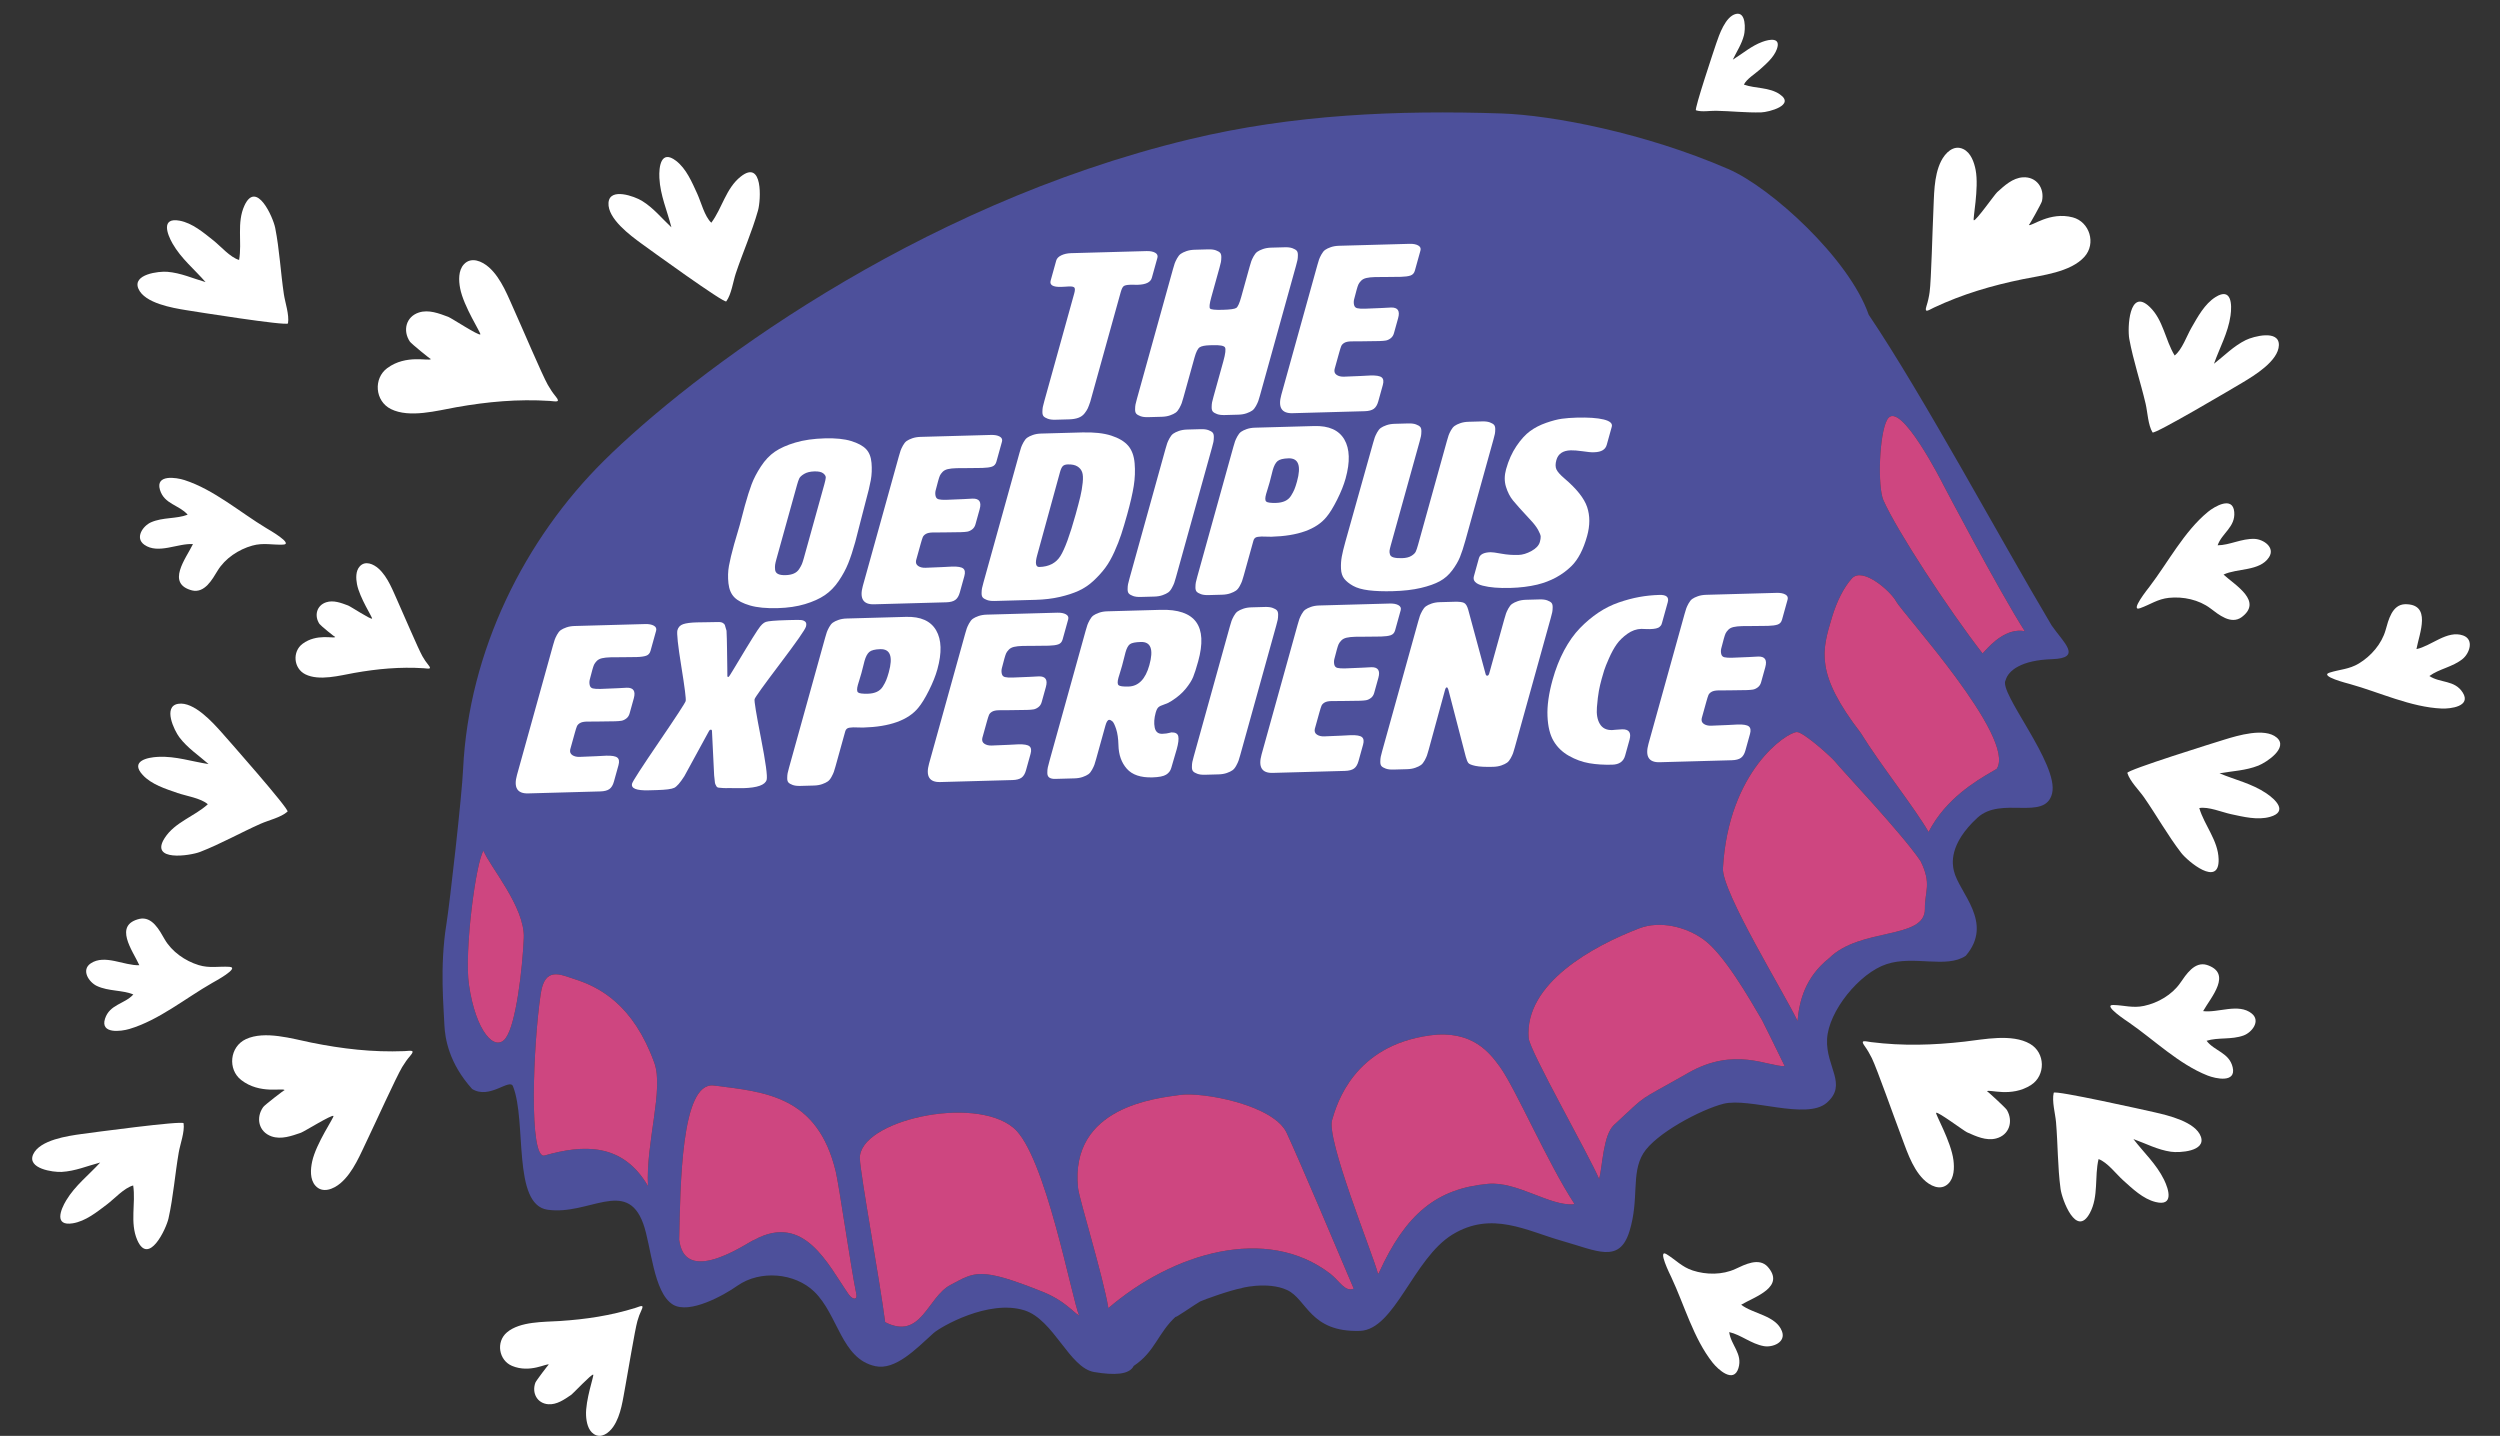 <?xml version="1.0" encoding="utf-8"?>
<!-- Generator: Adobe Illustrator 16.0.3, SVG Export Plug-In . SVG Version: 6.00 Build 0)  -->
<!DOCTYPE svg PUBLIC "-//W3C//DTD SVG 1.1//EN" "http://www.w3.org/Graphics/SVG/1.1/DTD/svg11.dtd">
<svg version="1.1" id="Layer_1" xmlns="http://www.w3.org/2000/svg" xmlns:xlink="http://www.w3.org/1999/xlink" x="0px" y="0px"
	 width="778px" height="446.834px" viewBox="0 0 778 446.834" enable-background="new 0 0 778 446.834" xml:space="preserve">
<rect x="0" y="0" width="778" height="446.834" fill="#333333" stroke="none"/>
<g>
	<path fill="#4D509B" d="M638.605,246.938c2.262-9.131-16.892-31.574-14.444-35.309c0.846-2.957,4.834-6.187,14.448-6.497
		c9.617-0.31,3.481-5.229-0.14-10.498c-16.379-27.557-40.109-71.74-56.928-96.682c-6.073-17.445-30.38-39.597-43.699-45.35
		c-25.993-11.263-54.738-16.746-70.545-17.291c-32.509-1.071-64.86,0.292-96.993,8.012C284,64.061,214.928,116.676,187.964,143.362
		c-24.641,24.387-42.107,59.118-43.853,96.07c-0.338,7.926-4.148,41.693-5.186,48.125c-2.152,13.339-0.807,26.096-0.626,31.515
		c0.205,3.95,1.308,11.688,8.629,19.815c5.447,3.395,11.682-3.453,12.714-0.829c4.33,10.925-0.254,36.733,10.699,38.4
		c12.834,1.897,24.625-9.917,29.821,4.302c2.503,6.846,3.157,21.551,9.269,25.236c5.072,3.08,15.853-2.895,20.046-5.879
		c7.109-4.972,17.859-3.999,23.896,1.818c7.493,7.231,8.444,20.952,19.034,23.215c6.252,1.335,12.628-5.325,18.105-10.285
		c2.049-1.857,17.091-10.624,28.298-7.088c9.14,2.884,13.95,17.887,21.683,19.197c6.275,1.062,10.978,0.844,12.313-1.897
		c6.729-4.463,7.425-10.178,13.223-15.471c-1.482,1.449,6.469-4.1,7.462-4.594c0.964-0.479,9.502-3.573,13.029-4.164
		c-1.272,0.211,7.833-2.286,14.041,0.614s7.044,13.169,22.62,12.71c10.881-0.326,16.635-22.57,28.854-30.003
		c12.221-7.433,23.077-1.121,34.034,1.981c10.956,3.099,17.87,7.136,21.004-2.926c3.134-10.063,0.462-17.983,4.294-24.253
		c3.837-6.268,18.11-13.745,24.967-15.475c8.131-2.052,25.842,5.188,32.161-0.317c6.569-5.722-0.317-11.114,0.089-19.769
		c0.405-8.682,10.052-20.629,18.584-23.4s18.576,1.465,24.567-2.563c8.912-10.401-2.158-19.678-3.684-26.444
		c-0.451-1.887-1.753-8.189,7.354-16.548C622.835,247.641,636.448,255.629,638.605,246.938z M587.34,130.516
		c3.882-6.652,17.482,20.471,17.482,20.471s17.211,32.818,25.279,45.436c-5.614-1.067-10.353,3.918-12.406,6.146
		c-0.248,0.269-0.485,0.538-0.716,0.799c-10.585-13.649-26.741-38.302-30.874-47.714C584.318,151.58,584.732,134.985,587.34,130.516
		z M157.318,323.135c-3.275,4.273-9.254-1.977-11.387-16.753c-1.466-10.179,2.096-37.914,4.529-41.63
		c1.839,4.75,12.958,17.555,12.542,27.16C162.584,301.518,160.593,318.861,157.318,323.135z M169.479,359.589
		c-4.949,1.415-3.594-34.326-1.195-50.386c1.269-8.519,6.171-5.878,10.47-4.515c7.825,2.482,18.33,7.948,24.876,26.073
		c2.988,8.273-2.677,24.831-1.978,38.32C193.782,355.616,181.577,356.131,169.479,359.589z M264.123,402.824
		c-6.467-9.272-13.822-25.516-29.437-16.952c-1.073,0.086-20.809,14.456-23.189,0.753c-0.047-0.266-0.091-0.525-0.137-0.782
		c0.397-16.784,0.54-49.282,10.753-48.028c16.304,1.998,32.359,3.367,37.983,26.818c1.055,4.406,4.688,29.855,6.378,38.008
		C266.919,404.791,265.212,404.383,264.123,402.824z M324.567,402.036c-19.839-7.954-21.2-6.141-28.732-2.19
		c-7.284,3.817-9.086,17.354-20.374,11.609c-1.561-12.401-7.705-45.834-7.87-50.929c-0.377-11.7,35.392-19.888,47.797-9.548
		c9.971,8.308,18.25,53.765,20.464,58.451C333.918,408.28,331.211,404.7,324.567,402.036z M414.039,396.426
		c-19.933-15.343-49.072-6.512-69.11,10.649c-1.653-9.977-9.079-33.957-9.432-37.333c-2.664-25.406,24.467-27.967,31.71-28.99
		c7.154-1.007,29.186,3.105,33.225,11.846c4.029,8.713,15.551,35.9,20.854,48.453C418.529,402.1,417.046,398.831,414.039,396.426z
		 M489.62,374.775c-7.4,0.553-17.554-7.184-26.539-6.363c-15.905,1.453-25.585,9.281-33.96,27.683
		c-0.091,0.123-0.179,0.238-0.268,0.354c-1.779-6.649-16.307-42.177-14.267-48.04c1.421-4.82,6.68-22.99,30.401-26.191
		c13.365-1.806,18.794,5.672,21.837,9.867c4.743,6.539,15.018,30.229,23.097,42.494C489.822,374.646,489.724,374.711,489.62,374.775
		z M525.394,333.876c-16.818,9.6-11.905,5.846-23.099,16.193c-3.412,3.153-3.591,12.903-4.635,16.854
		c-3.086-7.32-21.615-39.845-21.94-43.853c-1.38-17.016,20.079-28.695,34.474-34.184c6.357-2.426,14.428-0.535,20.029,3.537
		c6.319,4.597,14.159,18.238,18.157,25.096c0.376,0.652,4.126,8.35,7.027,14.273C550.146,331.941,539.84,325.631,525.394,333.876z
		 M569.253,298.154c-7.43,5.903-9.321,13.266-9.862,19.584c-3.721-8.013-23.612-40.207-23.207-47.518
		c1.691-30.404,19.9-42.377,23.021-42.404c2.063-0.021,10.889,7.92,12.039,9.395c1.833,2.354,20.638,22.162,26.445,30.772
		c3.524,7.133,1.264,9.376,1.34,14.849C599.165,292.481,579.027,288.514,569.253,298.154z M602.484,255.043
		c-0.932,1.355-1.691,2.635-2.313,3.861c-4.445-7.679-14.84-20.677-21.1-30.799c-14.236-18.516-12.105-25.543-8.952-36.027
		c1.456-4.835,3.628-9.242,6.188-12.069c3.414-3.77,12.223,4.188,13.767,7.144c1.838,3.514,37.517,42.535,31.312,52.1
		C617.586,241.539,608.562,246.193,602.484,255.043z"/>
	<path fill="#CE4680" d="M590.074,187.153c1.838,3.514,37.517,42.535,31.312,52.1c-3.8,2.286-12.824,6.94-18.901,15.79
		c-0.932,1.355-1.691,2.635-2.313,3.861c-4.445-7.679-14.84-20.677-21.1-30.799c-14.236-18.516-12.105-25.543-8.952-36.027
		c1.456-4.835,3.628-9.242,6.188-12.069C579.722,176.239,588.53,184.197,590.074,187.153z"/>
	<path fill="#CE4680" d="M630.102,196.422c-5.614-1.067-10.353,3.918-12.406,6.146c-0.248,0.269-0.485,0.538-0.716,0.799
		c-10.585-13.649-26.741-38.302-30.874-47.714c-1.787-4.074-1.373-20.668,1.234-25.138c3.882-6.652,17.482,20.471,17.482,20.471
		S622.033,183.805,630.102,196.422z"/>
	<path fill="#CE4680" d="M599.029,282.832c0.136,9.649-20.002,5.682-29.776,15.322c-7.43,5.903-9.321,13.266-9.862,19.584
		c-3.721-8.013-23.612-40.207-23.207-47.518c1.691-30.404,19.9-42.377,23.021-42.404c2.063-0.021,10.889,7.92,12.039,9.395
		c1.833,2.354,20.638,22.162,26.445,30.772C601.214,275.116,598.953,277.359,599.029,282.832z"/>
	<path fill="#CE4680" d="M555.407,331.793c-5.261,0.148-15.567-6.162-30.014,2.083c-16.818,9.6-11.905,5.846-23.099,16.193
		c-3.412,3.153-3.591,12.903-4.635,16.854c-3.086-7.32-21.615-39.845-21.94-43.853c-1.38-17.016,20.079-28.695,34.474-34.184
		c6.357-2.426,14.428-0.535,20.029,3.537c6.319,4.597,14.159,18.238,18.157,25.096C548.756,318.172,552.506,325.869,555.407,331.793
		z"/>
	<path fill="#CE4680" d="M489.922,374.578c-0.1,0.068-0.198,0.133-0.302,0.197c-7.4,0.553-17.554-7.184-26.539-6.363
		c-15.905,1.453-25.585,9.281-33.96,27.683c-0.091,0.123-0.179,0.238-0.268,0.354c-1.779-6.649-16.307-42.177-14.267-48.04
		c1.421-4.82,6.68-22.99,30.401-26.191c13.365-1.806,18.794,5.672,21.837,9.867C471.568,338.623,481.843,362.313,489.922,374.578z"
		/>
	<path fill="#CE4680" d="M421.286,401.051c-2.757,1.049-4.24-2.22-7.247-4.625c-19.933-15.343-49.072-6.512-69.11,10.649
		c-1.653-9.977-9.079-33.957-9.432-37.333c-2.664-25.406,24.467-27.967,31.71-28.99c7.154-1.007,29.186,3.105,33.225,11.846
		C404.461,361.311,415.982,388.498,421.286,401.051z"/>
	<path fill="#CE4680" d="M335.852,409.43c-1.934-1.149-4.641-4.729-11.285-7.394c-19.839-7.954-21.2-6.141-28.732-2.19
		c-7.284,3.817-9.086,17.354-20.374,11.609c-1.561-12.401-7.705-45.834-7.87-50.929c-0.377-11.7,35.392-19.888,47.797-9.548
		C325.359,359.286,333.638,404.743,335.852,409.43z"/>
	<path fill="#CE4680" d="M266.475,402.641c0.444,2.15-1.263,1.742-2.352,0.184c-6.467-9.272-13.822-25.516-29.437-16.952
		c-1.073,0.086-20.809,14.456-23.189,0.753c-0.047-0.266-0.091-0.525-0.137-0.782c0.397-16.784,0.54-49.282,10.753-48.028
		c16.304,1.998,32.359,3.367,37.983,26.818C261.151,369.039,264.784,394.488,266.475,402.641z"/>
	<path fill="#CE4680" d="M203.629,330.762c2.988,8.273-2.677,24.831-1.978,38.32c-7.87-13.466-20.075-12.951-32.172-9.493
		c-4.949,1.415-3.594-34.326-1.195-50.386c1.269-8.519,6.171-5.878,10.47-4.515C186.578,307.171,197.083,312.637,203.629,330.762z"
		/>
	<path fill="#CE4680" d="M163.002,291.912c-0.417,9.605-2.409,26.949-5.684,31.223c-3.275,4.273-9.254-1.977-11.387-16.753
		c-1.466-10.179,2.096-37.914,4.529-41.63C152.299,269.502,163.418,282.307,163.002,291.912z"/>
</g>
<g>
	<path fill="#FFFFFF" d="M348.757,90.957l-9.461,34.048c-0.314,0.931-0.578,1.63-0.793,2.097c-0.215,0.468-0.559,0.999-1.033,1.594
		c-0.476,0.595-1.105,1.039-1.89,1.326c-0.784,0.289-1.743,0.449-2.878,0.48l-4.254,0.117c-0.965,0.027-1.753-0.072-2.366-0.299
		c-0.613-0.225-1.049-0.48-1.308-0.765c-0.258-0.284-0.385-0.741-0.378-1.373c0.006-0.63,0.049-1.142,0.131-1.533
		c0.079-0.391,0.229-0.977,0.446-1.76l9.317-33.534c0.259-0.929,0.286-1.537,0.084-1.823s-0.759-0.416-1.663-0.391
		c-0.172,0.005-0.529,0.027-1.075,0.066c-0.547,0.041-1.018,0.064-1.413,0.075c-2.554,0.071-3.641-0.579-3.26-1.949l1.733-6.237
		c0.19-0.685,0.723-1.233,1.598-1.646c0.874-0.412,1.878-0.634,3.014-0.665l23.487-0.647c1.133-0.031,2.029,0.139,2.687,0.508
		c0.657,0.372,0.892,0.898,0.701,1.583l-1.733,6.237c-0.381,1.37-1.847,2.09-4.399,2.161c-0.17,0.004-0.508,0.002-1.012-0.009
		c-0.504-0.01-0.956-0.01-1.353,0c-1.02,0.028-1.696,0.182-2.025,0.457C349.33,89.352,349.028,89.979,348.757,90.957z"/>
	<path fill="#FFFFFF" d="M379.502,83.337l-2.549,9.172c-0.558,2.006-0.687,3.175-0.383,3.506c0.302,0.332,1.614,0.466,3.941,0.401
		c2.325-0.064,3.731-0.26,4.218-0.589c0.484-0.329,0.993-1.447,1.523-3.355l2.609-9.393c0.217-0.782,0.393-1.369,0.531-1.762
		c0.137-0.392,0.379-0.909,0.727-1.549c0.347-0.64,0.731-1.113,1.153-1.416s1.007-0.585,1.756-0.85
		c0.749-0.263,1.604-0.408,2.569-0.435l4.256-0.117c0.963-0.027,1.752,0.073,2.366,0.298c0.612,0.227,1.048,0.481,1.307,0.765
		s0.385,0.743,0.378,1.374c-0.006,0.631-0.051,1.142-0.13,1.532c-0.081,0.392-0.229,0.978-0.446,1.76l-11.214,40.358
		c-0.218,0.783-0.396,1.37-0.532,1.762c-0.139,0.393-0.379,0.909-0.727,1.549c-0.347,0.641-0.731,1.113-1.152,1.415
		c-0.423,0.303-1.008,0.586-1.756,0.849c-0.75,0.265-1.607,0.409-2.57,0.436l-4.256,0.117c-0.965,0.026-1.753-0.072-2.365-0.299
		c-0.613-0.225-1.049-0.48-1.307-0.765c-0.26-0.284-0.386-0.741-0.38-1.373c0.007-0.631,0.05-1.142,0.131-1.533
		c0.079-0.391,0.229-0.977,0.447-1.76l3.058-11.007c0.666-2.396,0.83-3.846,0.491-4.346c-0.341-0.5-1.589-0.721-3.744-0.662
		l-0.936,0.026c-1.532,0.042-2.59,0.253-3.175,0.634c-0.584,0.38-1.12,1.45-1.609,3.211l-0.387,1.394l-3.059,11.007
		c-0.218,0.783-0.396,1.371-0.532,1.763c-0.139,0.393-0.38,0.909-0.727,1.549c-0.348,0.641-0.731,1.113-1.153,1.415
		c-0.421,0.303-1.007,0.586-1.756,0.849c-0.749,0.265-1.605,0.409-2.57,0.436l-4.254,0.117c-0.965,0.026-1.754-0.072-2.366-0.299
		c-0.613-0.225-1.049-0.481-1.308-0.765s-0.385-0.741-0.378-1.373c0.006-0.631,0.049-1.142,0.131-1.533
		c0.079-0.391,0.229-0.977,0.446-1.76l11.214-40.358c0.218-0.782,0.394-1.369,0.532-1.762c0.136-0.392,0.379-0.909,0.727-1.549
		c0.346-0.64,0.73-1.113,1.151-1.416c0.423-0.303,1.008-0.585,1.757-0.85c0.748-0.263,1.604-0.408,2.569-0.435l4.255-0.117
		c0.965-0.027,1.754,0.073,2.366,0.298c0.613,0.227,1.05,0.481,1.308,0.765c0.259,0.284,0.384,0.743,0.379,1.374
		c-0.008,0.631-0.052,1.142-0.131,1.532C379.868,81.969,379.72,82.555,379.502,83.337z"/>
	<path fill="#FFFFFF" d="M416.746,109.763l-1.428,5.137c-0.161,0.781,0.054,1.371,0.648,1.766c0.593,0.397,1.344,0.582,2.252,0.557
		c1.872-0.052,3.637-0.124,5.296-0.219c1.659-0.093,2.659-0.146,3-0.155c1.757-0.048,2.914,0.151,3.466,0.596
		c0.55,0.447,0.67,1.232,0.357,2.357l-1.427,5.136c-0.3,1.077-0.765,1.841-1.398,2.296c-0.633,0.455-1.574,0.699-2.82,0.733
		l-22.467,0.619c-3.402,0.094-4.563-1.815-3.475-5.73l11.214-40.358c0.218-0.782,0.394-1.369,0.532-1.762
		c0.136-0.392,0.379-0.909,0.727-1.549c0.346-0.64,0.731-1.113,1.152-1.416c0.423-0.303,1.007-0.585,1.756-0.85
		c0.75-0.263,1.605-0.408,2.569-0.435l21.956-0.605c1.134-0.031,2.031,0.138,2.688,0.508c0.657,0.371,0.891,0.898,0.7,1.583
		l-1.733,6.237c-0.217,0.783-0.669,1.292-1.354,1.53c-0.686,0.237-1.681,0.374-2.985,0.41c-1.191,0.033-2.674,0.05-4.447,0.049
		c-1.773,0.001-2.972,0.009-3.596,0.026c-1.136,0.031-2.05,0.129-2.741,0.294c-0.694,0.165-1.24,0.459-1.64,0.883
		c-0.4,0.423-0.675,0.808-0.825,1.151c-0.153,0.345-0.33,0.883-0.534,1.617c-0.407,1.467-0.677,2.483-0.804,3.044
		c-0.128,0.562-0.129,1.121-0.001,1.675c0.126,0.555,0.454,0.898,0.98,1.029c0.525,0.131,1.328,0.182,2.406,0.152
		c2.042-0.056,3.807-0.129,5.297-0.219c1.487-0.089,2.431-0.14,2.829-0.15c2.098-0.058,2.836,1.039,2.211,3.288l-1.305,4.696
		c-0.191,0.686-0.536,1.217-1.035,1.594c-0.5,0.378-1,0.61-1.502,0.697c-0.503,0.087-1.18,0.142-2.031,0.165
		c-1.646,0.045-3.427,0.071-5.341,0.075c-1.915,0.005-3.072,0.012-3.468,0.023c-0.908,0.025-1.599,0.178-2.07,0.457
		c-0.472,0.28-0.79,0.617-0.955,1.01C417.235,108.1,417.018,108.785,416.746,109.763z"/>
	<path fill="#FFFFFF" d="M229.331,166.405c0.401-1.345,0.698-2.36,0.889-3.046c0.19-0.685,0.455-1.687,0.793-3.008
		c0.338-1.319,0.596-2.297,0.773-2.934c0.761-2.739,1.469-4.979,2.121-6.721c0.652-1.741,1.616-3.587,2.891-5.541
		c1.273-1.952,2.727-3.485,4.36-4.599c1.631-1.112,3.751-2.057,6.36-2.833c2.607-0.775,5.67-1.212,9.188-1.309
		c3.348-0.092,6.072,0.186,8.172,0.831c2.101,0.647,3.643,1.478,4.627,2.495c0.985,1.017,1.555,2.457,1.713,4.321
		c0.158,1.865,0.084,3.65-0.223,5.358s-0.839,3.931-1.6,6.67c-0.422,1.517-0.98,3.68-1.678,6.49
		c-0.695,2.811-1.221,4.852-1.574,6.124c-0.721,2.594-1.447,4.798-2.176,6.614c-0.73,1.817-1.715,3.64-2.954,5.47
		c-1.241,1.83-2.678,3.302-4.31,4.415c-1.633,1.113-3.693,2.044-6.181,2.792c-2.487,0.748-5.321,1.166-8.498,1.253
		c-3.518,0.097-6.383-0.177-8.596-0.819c-2.216-0.642-3.84-1.483-4.872-2.523c-1.035-1.039-1.656-2.503-1.863-4.391
		c-0.207-1.887-0.154-3.697,0.158-5.429c0.313-1.731,0.848-3.967,1.609-6.707C228.639,168.744,228.928,167.752,229.331,166.405z
		 M256.211,147.315c-0.552-0.446-1.479-0.651-2.784-0.615c-1.307,0.036-2.362,0.296-3.172,0.779
		c-0.811,0.484-1.322,0.959-1.537,1.426c-0.214,0.468-0.437,1.117-0.668,1.948l-6.422,23.114c-0.219,0.783-0.356,1.382-0.415,1.795
		c-0.06,0.415-0.061,0.924-0.003,1.529c0.057,0.606,0.356,1.046,0.9,1.322c0.541,0.277,1.324,0.401,2.346,0.373
		c1.021-0.028,1.883-0.197,2.59-0.508c0.704-0.311,1.255-0.774,1.652-1.393c0.396-0.618,0.682-1.135,0.854-1.553
		c0.171-0.417,0.366-1.017,0.585-1.8l6.422-23.114c0.231-0.831,0.369-1.478,0.414-1.941
		C257.017,148.215,256.763,147.762,256.211,147.315z"/>
	<path fill="#FFFFFF" d="M286.517,169.235l-1.428,5.136c-0.162,0.782,0.055,1.371,0.648,1.766c0.593,0.397,1.344,0.582,2.253,0.557
		c1.872-0.052,3.636-0.125,5.296-0.219c1.658-0.093,2.659-0.146,3-0.155c1.757-0.048,2.912,0.151,3.465,0.597
		c0.551,0.446,0.671,1.231,0.358,2.356l-1.427,5.136c-0.3,1.077-0.766,1.841-1.399,2.296c-0.633,0.455-1.573,0.699-2.821,0.733
		l-22.466,0.619c-3.403,0.094-4.562-1.816-3.474-5.73l11.214-40.358c0.218-0.782,0.394-1.369,0.532-1.762
		c0.136-0.392,0.378-0.908,0.726-1.549c0.347-0.639,0.731-1.112,1.152-1.415c0.423-0.303,1.008-0.585,1.757-0.85
		c0.749-0.263,1.604-0.408,2.569-0.435l21.955-0.605c1.135-0.031,2.03,0.138,2.688,0.508c0.657,0.372,0.892,0.898,0.701,1.583
		l-1.733,6.237c-0.218,0.783-0.669,1.292-1.354,1.53c-0.687,0.237-1.68,0.375-2.985,0.41c-1.19,0.033-2.674,0.05-4.446,0.05
		c-1.773,0.001-2.973,0.009-3.597,0.026c-1.135,0.031-2.05,0.129-2.742,0.294c-0.693,0.165-1.239,0.459-1.638,0.883
		c-0.4,0.423-0.676,0.808-0.827,1.151c-0.152,0.345-0.329,0.883-0.533,1.617c-0.407,1.467-0.677,2.482-0.804,3.044
		c-0.128,0.562-0.13,1.121-0.001,1.675c0.127,0.555,0.455,0.898,0.981,1.029c0.524,0.131,1.328,0.182,2.406,0.152
		c2.042-0.057,3.807-0.129,5.297-0.219c1.487-0.089,2.431-0.14,2.828-0.151c2.099-0.058,2.835,1.039,2.21,3.289l-1.305,4.696
		c-0.19,0.686-0.535,1.216-1.034,1.594c-0.499,0.378-1,0.61-1.501,0.697c-0.504,0.086-1.181,0.142-2.031,0.165
		c-1.646,0.045-3.427,0.07-5.341,0.074c-1.915,0.005-3.072,0.012-3.469,0.023c-0.907,0.025-1.599,0.178-2.069,0.458
		c-0.473,0.28-0.791,0.617-0.956,1.009C287.005,167.572,286.788,168.257,286.517,169.235z"/>
	<path fill="#FFFFFF" d="M323.999,134.925l12.765-0.352c3.688-0.102,6.707,0.228,9.058,0.988c2.35,0.761,4.101,1.805,5.252,3.132
		s1.826,3.153,2.024,5.478s0.104,4.683-0.276,7.071c-0.383,2.389-1.055,5.32-2.021,8.793c-0.666,2.397-1.283,4.465-1.851,6.204
		c-0.567,1.739-1.29,3.58-2.168,5.521c-0.878,1.942-1.811,3.582-2.802,4.919c-0.992,1.338-2.193,2.67-3.601,3.995
		c-1.411,1.326-2.955,2.375-4.635,3.15s-3.66,1.424-5.945,1.948c-2.286,0.525-4.789,0.824-7.513,0.899l-12.765,0.352
		c-0.964,0.027-1.752-0.072-2.365-0.299c-0.613-0.225-1.048-0.48-1.307-0.765c-0.259-0.284-0.386-0.741-0.379-1.373
		c0.006-0.63,0.049-1.142,0.131-1.533c0.079-0.39,0.229-0.977,0.445-1.76l11.215-40.358c0.217-0.782,0.394-1.369,0.532-1.762
		c0.136-0.392,0.378-0.908,0.726-1.549c0.347-0.64,0.732-1.112,1.153-1.415c0.423-0.303,1.007-0.585,1.756-0.85
		C322.179,135.096,323.035,134.951,323.999,134.925z M332.31,144.526c-0.738,0.02-1.268,0.206-1.589,0.553
		c-0.322,0.35-0.599,0.939-0.83,1.771c-0.761,2.74-1.937,7.021-3.524,12.84c-1.59,5.822-2.791,10.199-3.607,13.134
		c-0.68,2.447-0.454,3.654,0.682,3.623c3.007-0.083,5.195-1.224,6.566-3.422c1.371-2.197,2.946-6.5,4.728-12.91
		c0.652-2.348,1.143-4.218,1.475-5.611c0.329-1.393,0.571-2.819,0.725-4.279s0.092-2.563-0.179-3.309
		c-0.272-0.745-0.769-1.337-1.49-1.779C334.543,144.695,333.558,144.491,332.31,144.526z"/>
	<path fill="#FFFFFF" d="M377.172,139.285l-11.214,40.358c-0.218,0.783-0.396,1.371-0.533,1.762c-0.138,0.394-0.379,0.91-0.726,1.55
		c-0.348,0.642-0.731,1.113-1.153,1.415c-0.422,0.303-1.007,0.586-1.756,0.85c-0.749,0.264-1.605,0.409-2.57,0.435l-4.255,0.117
		c-0.965,0.027-1.753-0.072-2.365-0.299c-0.613-0.225-1.049-0.48-1.308-0.765c-0.259-0.284-0.386-0.741-0.379-1.373
		c0.006-0.63,0.05-1.142,0.131-1.533c0.08-0.39,0.229-0.977,0.447-1.76l11.214-40.358c0.218-0.782,0.394-1.369,0.532-1.762
		c0.136-0.392,0.377-0.908,0.725-1.549c0.347-0.639,0.732-1.112,1.153-1.415c0.423-0.303,1.008-0.585,1.757-0.85
		c0.748-0.263,1.604-0.408,2.569-0.435l4.255-0.117c0.965-0.026,1.753,0.073,2.366,0.299s1.049,0.48,1.307,0.765
		c0.259,0.284,0.385,0.743,0.379,1.373c-0.007,0.631-0.051,1.143-0.13,1.533C377.537,137.916,377.39,138.502,377.172,139.285z"/>
	<path fill="#FFFFFF" d="M392.532,166.969c-0.908,0.025-1.518,0.14-1.826,0.341c-0.311,0.203-0.525,0.524-0.647,0.965l-2.997,10.787
		c-0.218,0.783-0.396,1.37-0.533,1.762c-0.138,0.394-0.379,0.91-0.726,1.55c-0.348,0.642-0.731,1.113-1.153,1.415
		c-0.422,0.303-1.008,0.586-1.756,0.85c-0.749,0.264-1.606,0.408-2.57,0.435l-4.256,0.117c-0.964,0.026-1.752-0.072-2.365-0.299
		c-0.612-0.225-1.048-0.48-1.307-0.765c-0.259-0.284-0.386-0.741-0.379-1.373c0.006-0.63,0.049-1.142,0.131-1.533
		c0.079-0.39,0.229-0.977,0.445-1.76l11.215-40.358c0.217-0.782,0.394-1.37,0.532-1.762c0.136-0.392,0.378-0.908,0.726-1.549
		c0.347-0.64,0.732-1.112,1.153-1.415c0.423-0.304,1.008-0.585,1.756-0.85c0.749-0.263,1.605-0.408,2.569-0.435l18.467-0.509
		c4.538-0.125,7.654,1.27,9.352,4.184c1.693,2.915,1.822,6.965,0.382,12.15c-0.558,2.006-1.436,4.202-2.634,6.589
		c-1.199,2.388-2.301,4.178-3.307,5.37c-3.161,3.874-8.882,5.924-17.164,6.153L392.532,166.969z M400.981,142.633
		c-1.645,0.045-2.781,0.332-3.405,0.859s-1.127,1.476-1.507,2.845c-0.082,0.293-0.225,0.856-0.427,1.687
		c-0.203,0.832-0.378,1.517-0.528,2.054c-0.149,0.539-0.354,1.223-0.613,2.055c-0.261,0.833-0.424,1.371-0.491,1.615
		c-0.341,1.224-0.331,2.001,0.028,2.33c0.357,0.33,1.389,0.472,3.09,0.425c1.078-0.03,2.005-0.225,2.782-0.586
		c0.775-0.36,1.39-0.9,1.843-1.617c0.452-0.715,0.805-1.38,1.06-1.995c0.255-0.613,0.525-1.435,0.812-2.461
		C404.982,144.951,404.103,142.547,400.981,142.633z"/>
	<path fill="#FFFFFF" d="M464.755,136.798l-8.727,31.406c-0.585,2.104-1.146,3.818-1.684,5.145
		c-0.537,1.325-1.344,2.707-2.418,4.144c-1.074,1.438-2.359,2.566-3.854,3.383c-1.493,0.818-3.461,1.515-5.9,2.092
		c-2.44,0.577-5.335,0.912-8.682,1.004c-2.951,0.082-5.46-0.007-7.527-0.266c-2.067-0.258-3.698-0.723-4.89-1.394
		c-1.193-0.671-2.103-1.399-2.729-2.183c-0.626-0.783-0.969-1.83-1.027-3.139c-0.06-1.31,0.021-2.561,0.241-3.757
		c0.219-1.195,0.581-2.697,1.084-4.508l8.648-30.822c0.218-0.782,0.394-1.37,0.532-1.763c0.136-0.392,0.378-0.908,0.726-1.549
		c0.347-0.64,0.731-1.112,1.153-1.416c0.423-0.303,1.008-0.585,1.756-0.849c0.749-0.264,1.604-0.408,2.569-0.435l4.256-0.118
		c0.963-0.026,1.753,0.073,2.366,0.299c0.612,0.227,1.048,0.48,1.307,0.765c0.26,0.284,0.385,0.743,0.379,1.373
		c-0.007,0.632-0.051,1.143-0.13,1.533c-0.082,0.391-0.229,0.978-0.447,1.76l-8.972,32.287c-0.203,0.734-0.325,1.272-0.362,1.612
		c-0.04,0.342,0.008,0.728,0.142,1.162c0.131,0.434,0.512,0.739,1.139,0.916s1.506,0.25,2.642,0.218
		c1.19-0.033,2.143-0.266,2.854-0.697c0.712-0.432,1.175-0.881,1.389-1.35c0.213-0.467,0.45-1.165,0.708-2.095l8.992-32.36
		c0.217-0.782,0.393-1.37,0.531-1.762c0.137-0.392,0.376-0.896,0.716-1.513c0.341-0.616,0.722-1.076,1.144-1.379
		c0.423-0.303,1.008-0.585,1.756-0.849c0.748-0.263,1.604-0.408,2.569-0.435l4.256-0.117c0.963-0.027,1.752,0.073,2.366,0.298
		c0.612,0.227,1.048,0.48,1.307,0.765c0.258,0.284,0.389,0.73,0.389,1.336c0.001,0.607-0.041,1.105-0.12,1.496
		C465.12,135.429,464.972,136.016,464.755,136.798z"/>
	<path fill="#FFFFFF" d="M468.695,146.01c0.761-2.739,1.835-5.135,3.223-7.188c1.385-2.052,2.804-3.609,4.253-4.668
		c1.447-1.059,3.122-1.917,5.022-2.578c1.899-0.659,3.522-1.08,4.869-1.263c1.345-0.183,2.87-0.298,4.571-0.345
		c3.631-0.1,6.436,0.09,8.413,0.57c1.978,0.48,2.824,1.232,2.539,2.26l-1.57,5.65c-0.407,1.467-1.69,2.231-3.845,2.29l-0.682,0.019
		c-0.341,0.009-1.311-0.097-2.908-0.32c-1.6-0.222-2.854-0.322-3.76-0.297c-2.439,0.067-3.932,1.08-4.476,3.036
		c-0.326,1.174-0.326,2.133,0.003,2.876c0.328,0.744,1.152,1.679,2.472,2.808c3.827,3.244,6.193,6.226,7.099,8.943
		c0.905,2.718,0.904,5.716-0.007,8.993c-1.169,4.208-2.799,7.335-4.888,9.383c-2.86,2.798-6.405,4.716-10.633,5.754
		c-2.533,0.604-5.331,0.948-8.395,1.033c-3.519,0.097-6.379-0.141-8.586-0.71c-2.206-0.569-3.117-1.54-2.736-2.91l1.569-5.65
		c0.326-1.174,1.537-1.79,3.637-1.848c0.511-0.014,1.623,0.137,3.337,0.454c1.712,0.317,3.478,0.45,5.293,0.4
		c1.304-0.036,2.672-0.449,4.102-1.242c1.431-0.792,2.297-1.726,2.596-2.802c0.19-0.685,0.275-1.246,0.257-1.682
		c-0.021-0.437-0.292-1.132-0.814-2.09c-0.522-0.956-1.415-2.096-2.68-3.421c-2.473-2.65-4.181-4.557-5.124-5.721
		c-0.943-1.163-1.675-2.587-2.189-4.272C468.138,149.788,468.151,147.967,468.695,146.01z"/>
	<path fill="#FFFFFF" d="M178.882,228.084l-1.428,5.137c-0.162,0.782,0.055,1.371,0.648,1.766c0.593,0.396,1.344,0.583,2.253,0.558
		c1.872-0.052,3.636-0.125,5.296-0.22c1.658-0.092,2.659-0.146,2.999-0.154c1.758-0.049,2.914,0.15,3.466,0.596
		c0.551,0.447,0.671,1.232,0.358,2.356l-1.428,5.138c-0.299,1.076-0.765,1.841-1.398,2.295c-0.633,0.455-1.574,0.699-2.821,0.733
		l-22.466,0.619c-3.403,0.094-4.562-1.815-3.474-5.729l11.214-40.358c0.217-0.782,0.394-1.37,0.532-1.763
		c0.136-0.392,0.378-0.908,0.726-1.549c0.346-0.639,0.731-1.112,1.152-1.415c0.423-0.303,1.008-0.585,1.757-0.849
		c0.748-0.264,1.604-0.408,2.569-0.435l21.955-0.605c1.135-0.031,2.03,0.138,2.688,0.508c0.657,0.372,0.892,0.898,0.701,1.583
		l-1.733,6.237c-0.218,0.783-0.669,1.292-1.354,1.53c-0.687,0.237-1.68,0.375-2.985,0.411c-1.19,0.033-2.674,0.05-4.446,0.049
		c-1.774,0.001-2.973,0.009-3.597,0.026c-1.135,0.031-2.05,0.129-2.742,0.294c-0.693,0.165-1.239,0.459-1.638,0.882
		c-0.4,0.424-0.676,0.809-0.827,1.151c-0.152,0.345-0.329,0.883-0.533,1.617c-0.408,1.467-0.678,2.482-0.804,3.044
		c-0.128,0.562-0.13,1.12-0.001,1.674c0.127,0.555,0.455,0.898,0.98,1.029c0.525,0.131,1.329,0.182,2.406,0.152
		c2.043-0.056,3.808-0.129,5.297-0.219c1.488-0.089,2.431-0.14,2.829-0.151c2.098-0.058,2.835,1.039,2.21,3.289l-1.305,4.696
		c-0.19,0.686-0.535,1.216-1.034,1.594c-0.5,0.378-1,0.61-1.501,0.697c-0.504,0.086-1.181,0.142-2.031,0.165
		c-1.646,0.045-3.427,0.071-5.341,0.074c-1.917,0.005-3.072,0.012-3.469,0.023c-0.908,0.025-1.599,0.178-2.069,0.458
		c-0.473,0.28-0.791,0.617-0.956,1.009C179.37,226.421,179.153,227.106,178.882,228.084z"/>
	<path fill="#FFFFFF" d="M226.355,210.392c0.003,0.194,0.117,0.288,0.345,0.281c0.113-0.003,0.674-0.855,1.683-2.558
		c1.007-1.703,2.262-3.788,3.765-6.256c1.502-2.469,2.691-4.371,3.569-5.706l0.272-0.372c0.793-1.234,1.579-1.984,2.356-2.249
		c0.776-0.264,2.923-0.444,6.441-0.542l1.106-0.031c1.588-0.043,2.674-0.049,3.256-0.017s1.056,0.201,1.422,0.506
		c0.364,0.307,0.445,0.825,0.242,1.559c-0.259,0.93-2.947,4.778-8.064,11.545s-7.757,10.445-7.92,11.032
		c-0.15,0.539,0.513,4.586,1.988,12.143c1.475,7.557,2.063,11.873,1.765,12.948c-0.449,1.614-2.886,2.483-7.312,2.604
		c-0.68,0.02-1.496,0.017-2.447-0.005c-0.951-0.022-1.541-0.03-1.767-0.024c-0.908,0.025-1.61,0.02-2.107-0.015
		s-0.924-0.071-1.277-0.11c-0.355-0.037-0.606-0.201-0.751-0.489c-0.146-0.287-0.255-0.503-0.327-0.646
		c-0.073-0.144-0.136-0.529-0.185-1.16c-0.051-0.629-0.105-1.138-0.166-1.523l-0.683-13.962c-0.06-0.192-0.173-0.287-0.343-0.282
		s-0.34,0.106-0.508,0.306l-7.744,14.193c-1.295,2.027-2.348,3.232-3.158,3.619c-0.813,0.387-2.608,0.617-5.387,0.694l-2.554,0.07
		c-3.857,0.106-5.575-0.598-5.153-2.116c0.203-0.732,2.992-5.045,8.365-12.936c5.373-7.892,8.143-12.13,8.305-12.718
		c0.164-0.587-0.289-4.179-1.354-10.776c-1.067-6.597-1.471-10.36-1.212-11.29c0.258-0.929,0.854-1.553,1.786-1.87
		c0.933-0.317,2.336-0.501,4.207-0.553c0.511-0.014,1.513-0.029,3.011-0.046c1.496-0.017,2.727-0.039,3.691-0.065
		c0.624-0.018,1.104,0.079,1.44,0.288c0.335,0.209,0.544,0.422,0.624,0.638s0.188,0.59,0.322,1.12
		c-0.014,0.049,0.002,0.098,0.045,0.144c0.042,0.048,0.058,0.096,0.044,0.145c-0.014,0.049,0.001,0.097,0.045,0.144
		c0.042,0.048,0.058,0.096,0.044,0.145c-0.014,0.049-0.006,0.122,0.024,0.218c0.072,1.357,0.124,3.2,0.151,5.53
		c0.029,2.329,0.057,4.307,0.084,5.932C226.361,209.507,226.369,210.344,226.355,210.392z"/>
	<path fill="#FFFFFF" d="M265.495,226.353c-0.907,0.024-1.518,0.14-1.826,0.341c-0.311,0.205-0.525,0.525-0.647,0.965l-2.997,10.787
		c-0.218,0.783-0.396,1.371-0.533,1.762c-0.138,0.393-0.379,0.909-0.726,1.549c-0.348,0.643-0.731,1.113-1.154,1.416
		c-0.42,0.303-1.006,0.587-1.755,0.85c-0.749,0.264-1.605,0.408-2.57,0.436l-4.255,0.117c-0.965,0.026-1.753-0.072-2.365-0.299
		c-0.613-0.226-1.049-0.481-1.309-0.766c-0.258-0.284-0.385-0.741-0.377-1.373c0.006-0.631,0.049-1.143,0.13-1.533
		c0.08-0.39,0.229-0.977,0.447-1.76l11.214-40.358c0.217-0.782,0.394-1.369,0.532-1.762c0.136-0.392,0.378-0.908,0.726-1.549
		c0.346-0.639,0.731-1.112,1.152-1.415c0.423-0.303,1.008-0.585,1.757-0.849c0.748-0.264,1.604-0.408,2.569-0.435l18.467-0.509
		c4.538-0.125,7.653,1.271,9.351,4.184c1.693,2.915,1.822,6.965,0.382,12.15c-0.558,2.006-1.436,4.202-2.634,6.589
		c-1.199,2.388-2.301,4.178-3.307,5.37c-3.16,3.874-8.881,5.924-17.164,6.153L265.495,226.353z M273.946,202.017
		c-1.646,0.045-2.781,0.332-3.406,0.858s-1.128,1.476-1.508,2.845c-0.082,0.293-0.225,0.856-0.427,1.686
		c-0.203,0.833-0.378,1.517-0.528,2.054c-0.149,0.539-0.354,1.224-0.613,2.055c-0.261,0.833-0.424,1.372-0.491,1.616
		c-0.341,1.224-0.331,2,0.028,2.329c0.358,0.331,1.389,0.472,3.092,0.425c1.076-0.03,2.004-0.225,2.781-0.586
		c0.774-0.361,1.389-0.9,1.842-1.616c0.452-0.716,0.806-1.38,1.061-1.995c0.255-0.614,0.525-1.435,0.811-2.461
		C277.946,204.335,277.065,201.931,273.946,202.017z"/>
	<path fill="#FFFFFF" d="M307.12,224.55l-1.427,5.135c-0.162,0.783,0.054,1.371,0.649,1.768c0.592,0.396,1.343,0.582,2.252,0.557
		c1.872-0.052,3.636-0.125,5.296-0.219c1.657-0.094,2.659-0.146,2.999-0.156c1.758-0.048,2.914,0.15,3.465,0.597
		c0.552,0.447,0.672,1.231,0.359,2.356l-1.428,5.137c-0.299,1.077-0.764,1.842-1.398,2.296c-0.633,0.454-1.573,0.699-2.821,0.733
		l-22.466,0.619c-3.403,0.094-4.562-1.816-3.475-5.73l11.215-40.358c0.217-0.782,0.394-1.37,0.532-1.762
		c0.136-0.392,0.378-0.908,0.726-1.549c0.347-0.64,0.73-1.112,1.152-1.415c0.422-0.303,1.008-0.585,1.757-0.85
		c0.748-0.263,1.604-0.408,2.569-0.435l21.955-0.605c1.135-0.031,2.03,0.138,2.688,0.508c0.658,0.372,0.891,0.898,0.701,1.583
		l-1.733,6.237c-0.218,0.783-0.669,1.292-1.354,1.53s-1.68,0.375-2.985,0.41c-1.19,0.033-2.674,0.05-4.446,0.049
		c-1.773,0.001-2.973,0.009-3.597,0.026c-1.135,0.032-2.05,0.129-2.742,0.294s-1.239,0.459-1.638,0.882
		c-0.4,0.424-0.676,0.809-0.826,1.151c-0.153,0.345-0.33,0.883-0.534,1.617c-0.407,1.467-0.677,2.482-0.804,3.044
		c-0.129,0.562-0.13,1.121,0,1.675c0.126,0.555,0.453,0.898,0.979,1.029c0.525,0.131,1.329,0.182,2.406,0.152
		c2.043-0.056,3.808-0.129,5.297-0.218c1.488-0.089,2.431-0.14,2.829-0.151c2.098-0.058,2.836,1.039,2.211,3.288l-1.306,4.696
		c-0.19,0.686-0.535,1.216-1.034,1.594c-0.5,0.378-1,0.61-1.502,0.697c-0.504,0.087-1.18,0.142-2.03,0.165
		c-1.646,0.045-3.427,0.071-5.341,0.075c-1.916,0.005-3.072,0.012-3.469,0.023c-0.908,0.025-1.598,0.178-2.069,0.457
		c-0.472,0.28-0.792,0.617-0.956,1.009C307.61,222.887,307.393,223.572,307.12,224.55z"/>
	<path fill="#FFFFFF" d="M344.604,190.24l16.595-0.458c10.835-0.298,14.724,5.056,11.665,16.063
		c-0.598,2.153-1.118,3.769-1.558,4.849c-0.441,1.08-1.217,2.304-2.328,3.668c-1.112,1.367-2.59,2.633-4.434,3.799
		c-0.69,0.456-1.451,0.817-2.285,1.083c-0.835,0.267-1.419,0.549-1.756,0.85s-0.621,0.867-0.852,1.698
		c-0.477,1.713-0.578,3.246-0.307,4.597c0.271,1.352,1.061,2.009,2.365,1.973c0.453-0.013,0.886-0.048,1.297-0.108
		c0.41-0.059,0.754-0.13,1.029-0.211c0.275-0.08,0.441-0.121,0.499-0.122c1.247-0.034,1.965,0.372,2.153,1.215
		c0.188,0.845,0.023,2.196-0.493,4.055c-0.137,0.49-0.399,1.384-0.786,2.68c-0.39,1.298-0.692,2.338-0.91,3.12
		c-0.244,0.881-0.775,1.576-1.592,2.082c-0.816,0.508-2.246,0.791-4.288,0.848c-3.632,0.1-6.281-0.797-7.95-2.694
		c-1.67-1.894-2.537-4.347-2.602-7.354c-0.054-2.039-0.293-3.707-0.72-5.006c-0.429-1.298-0.823-2.1-1.188-2.406
		c-0.367-0.306-0.691-0.455-0.975-0.447c-0.455,0.013-0.844,0.606-1.17,1.78l-2.895,10.42c-0.218,0.782-0.396,1.37-0.531,1.763
		c-0.139,0.393-0.38,0.908-0.727,1.549c-0.348,0.641-0.731,1.113-1.154,1.416c-0.421,0.303-1.007,0.586-1.755,0.849
		c-0.749,0.265-1.606,0.409-2.571,0.436l-5.956,0.164c-0.795,0.022-1.406-0.106-1.835-0.387c-0.429-0.279-0.648-0.759-0.656-1.438
		c-0.009-0.678,0.041-1.263,0.149-1.751c0.106-0.487,0.297-1.222,0.569-2.2l11.214-40.359c0.217-0.782,0.394-1.37,0.532-1.762
		c0.136-0.392,0.378-0.909,0.726-1.549c0.347-0.64,0.731-1.112,1.153-1.415c0.422-0.304,1.007-0.585,1.756-0.85
		C342.783,190.411,343.64,190.266,344.604,190.24z M355.042,199.782c-1.701,0.047-2.835,0.273-3.396,0.677
		c-0.564,0.404-1.027,1.266-1.395,2.586c-0.082,0.294-0.241,0.917-0.478,1.87c-0.237,0.953-0.437,1.723-0.601,2.311
		c-0.149,0.539-0.354,1.224-0.612,2.056c-0.261,0.833-0.424,1.371-0.491,1.615c-0.34,1.224-0.332,2,0.027,2.33
		c0.358,0.33,1.391,0.471,3.092,0.424c3.119-0.086,5.285-2.305,6.494-6.659C359.042,202.1,358.161,199.696,355.042,199.782z"/>
	<path fill="#FFFFFF" d="M397.18,194.616l-11.214,40.359c-0.218,0.782-0.396,1.37-0.533,1.762c-0.138,0.393-0.379,0.909-0.726,1.549
		c-0.348,0.642-0.731,1.113-1.154,1.416c-0.42,0.303-1.006,0.587-1.755,0.85c-0.749,0.264-1.605,0.408-2.57,0.435l-4.255,0.118
		c-0.965,0.025-1.753-0.073-2.365-0.3c-0.613-0.226-1.049-0.481-1.309-0.765c-0.258-0.284-0.385-0.742-0.377-1.373
		c0.006-0.631,0.049-1.143,0.13-1.533c0.08-0.391,0.229-0.977,0.447-1.76l11.214-40.358c0.217-0.782,0.394-1.37,0.532-1.763
		c0.136-0.392,0.378-0.908,0.726-1.549c0.346-0.64,0.731-1.112,1.152-1.416c0.423-0.303,1.008-0.585,1.757-0.849
		c0.748-0.264,1.604-0.408,2.569-0.435l4.255-0.118c0.965-0.026,1.753,0.073,2.366,0.299c0.613,0.227,1.05,0.48,1.307,0.765
		c0.259,0.284,0.385,0.743,0.379,1.373c-0.007,0.632-0.051,1.143-0.13,1.533C397.545,193.247,397.396,193.833,397.18,194.616z"/>
	<path fill="#FFFFFF" d="M410.597,221.698l-1.428,5.136c-0.162,0.783,0.055,1.371,0.648,1.767c0.593,0.396,1.344,0.583,2.252,0.558
		c1.873-0.052,3.637-0.125,5.296-0.219s2.659-0.146,3-0.156c1.758-0.049,2.914,0.15,3.466,0.597c0.551,0.447,0.67,1.231,0.357,2.356
		l-1.428,5.137c-0.299,1.076-0.764,1.842-1.397,2.296c-0.633,0.454-1.574,0.698-2.821,0.733l-22.467,0.619
		c-3.402,0.094-4.562-1.816-3.475-5.73l11.215-40.358c0.217-0.782,0.394-1.37,0.532-1.763c0.136-0.392,0.378-0.908,0.726-1.549
		c0.347-0.639,0.732-1.112,1.153-1.415c0.423-0.303,1.008-0.585,1.756-0.849c0.749-0.264,1.605-0.408,2.569-0.435l21.956-0.605
		c1.134-0.031,2.03,0.138,2.688,0.508c0.657,0.372,0.89,0.899,0.7,1.583l-1.733,6.237c-0.218,0.782-0.669,1.292-1.354,1.529
		c-0.687,0.238-1.681,0.375-2.985,0.411c-1.191,0.033-2.674,0.05-4.446,0.049c-1.774,0.001-2.973,0.009-3.597,0.026
		c-1.136,0.031-2.05,0.129-2.742,0.294c-0.693,0.165-1.24,0.46-1.638,0.882c-0.4,0.424-0.676,0.809-0.827,1.151
		c-0.152,0.345-0.329,0.883-0.533,1.617c-0.408,1.467-0.678,2.482-0.804,3.044c-0.128,0.562-0.13,1.12-0.001,1.674
		c0.127,0.555,0.453,0.898,0.98,1.029c0.525,0.131,1.329,0.182,2.406,0.152c2.042-0.056,3.808-0.129,5.297-0.219
		c1.488-0.089,2.431-0.14,2.829-0.15c2.098-0.058,2.835,1.039,2.21,3.288l-1.305,4.696c-0.19,0.686-0.535,1.216-1.034,1.594
		c-0.5,0.378-1.001,0.61-1.501,0.697c-0.504,0.086-1.181,0.142-2.032,0.165c-1.646,0.045-3.426,0.071-5.341,0.074
		c-1.916,0.005-3.071,0.012-3.468,0.023c-0.908,0.025-1.599,0.178-2.069,0.458c-0.473,0.28-0.791,0.617-0.956,1.009
		C411.085,220.035,410.868,220.72,410.597,221.698z"/>
	<path fill="#FFFFFF" d="M462.268,209.57c0.091,0.483,0.277,0.72,0.563,0.712c0.282-0.008,0.493-0.256,0.629-0.745l4.689-16.877
		c0.217-0.782,0.393-1.369,0.531-1.762c0.137-0.392,0.379-0.908,0.726-1.549c0.348-0.639,0.732-1.112,1.154-1.415
		c0.422-0.303,1.008-0.585,1.756-0.849s1.604-0.408,2.569-0.435l4.256-0.117c0.963-0.026,1.752,0.073,2.366,0.299
		c0.612,0.226,1.047,0.48,1.307,0.765c0.258,0.284,0.385,0.743,0.378,1.373c-0.006,0.631-0.051,1.143-0.13,1.533
		c-0.081,0.392-0.229,0.978-0.446,1.76l-11.214,40.358c-0.218,0.783-0.396,1.371-0.533,1.763c-0.138,0.393-0.378,0.909-0.726,1.549
		c-0.347,0.642-0.731,1.112-1.153,1.415c-0.422,0.304-1.007,0.588-1.755,0.85c-0.75,0.265-1.607,0.409-2.57,0.436
		c-2.44,0.067-4.272-0.027-5.495-0.285c-1.224-0.258-1.968-0.565-2.234-0.922c-0.268-0.357-0.527-0.992-0.779-1.908l-5.426-20.895
		c-0.148-0.48-0.307-0.72-0.477-0.715c-0.227,0.006-0.408,0.255-0.545,0.743l-5.113,18.709c-0.217,0.782-0.395,1.37-0.531,1.763
		c-0.139,0.393-0.38,0.908-0.727,1.549c-0.348,0.641-0.73,1.112-1.153,1.415c-0.421,0.304-1.007,0.587-1.756,0.85
		c-0.748,0.265-1.605,0.409-2.57,0.435l-4.255,0.117c-0.965,0.027-1.752-0.072-2.365-0.299c-0.613-0.225-1.049-0.48-1.309-0.765
		c-0.257-0.284-0.384-0.741-0.377-1.374c0.006-0.63,0.049-1.141,0.131-1.531c0.079-0.391,0.229-0.978,0.445-1.761l11.215-40.358
		c0.217-0.782,0.394-1.369,0.532-1.762c0.136-0.392,0.378-0.908,0.726-1.549c0.347-0.639,0.732-1.112,1.152-1.415
		c0.422-0.303,1.008-0.585,1.757-0.849s1.604-0.408,2.569-0.435l4.511-0.124c1.475-0.041,2.482,0.077,3.026,0.354
		c0.542,0.276,0.968,0.969,1.28,2.076L462.268,209.57z"/>
	<path fill="#FFFFFF" d="M483.168,211.543c0.938-3.376,2.138-6.431,3.602-9.166c1.464-2.734,3.102-5.037,4.918-6.908
		c1.813-1.87,3.724-3.476,5.729-4.818c2.006-1.34,4.113-2.394,6.325-3.159c2.21-0.764,4.339-1.333,6.386-1.706
		c2.045-0.371,4.145-0.587,6.301-0.647s3.017,0.694,2.581,2.259l-1.794,6.458c-0.068,0.245-0.137,0.44-0.205,0.587
		c-0.07,0.148-0.238,0.347-0.504,0.597c-0.268,0.251-0.656,0.432-1.163,0.542c-0.51,0.112-1.135,0.177-1.871,0.197
		c-0.624,0.017-1.171,0.009-1.639-0.028c-0.47-0.035-0.817-0.05-1.044-0.044c-1.531,0.042-2.983,0.556-4.354,1.54
		c-1.373,0.984-2.473,2.059-3.303,3.222c-0.83,1.165-1.625,2.606-2.385,4.326c-0.761,1.721-1.266,2.984-1.519,3.792
		c-0.253,0.807-0.513,1.701-0.785,2.679c-0.354,1.272-0.646,2.519-0.87,3.738c-0.228,1.22-0.43,2.913-0.609,5.077
		c-0.179,2.166,0.126,3.905,0.915,5.217c0.789,1.315,2.063,1.947,3.822,1.898c0.283-0.008,0.688-0.043,1.212-0.106
		c0.523-0.062,1.155-0.104,1.893-0.125c2.155-0.06,2.92,1.038,2.295,3.286l-1.365,4.916c-0.504,1.812-1.833,2.745-3.988,2.805
		c-2.61,0.072-5.002-0.08-7.178-0.457c-2.175-0.377-4.285-1.145-6.326-2.301c-2.044-1.157-3.631-2.692-4.76-4.604
		c-1.131-1.908-1.766-4.488-1.903-7.738C481.441,219.625,481.972,215.848,483.168,211.543z"/>
	<path fill="#FFFFFF" d="M531.007,218.38l-1.428,5.136c-0.162,0.782,0.055,1.371,0.648,1.767c0.593,0.396,1.344,0.582,2.253,0.557
		c1.872-0.052,3.636-0.125,5.296-0.219c1.658-0.093,2.658-0.146,2.999-0.155c1.758-0.048,2.914,0.15,3.466,0.597
		c0.551,0.446,0.671,1.231,0.358,2.356l-1.428,5.137c-0.299,1.076-0.765,1.841-1.398,2.295c-0.633,0.455-1.574,0.699-2.821,0.734
		l-22.466,0.619c-3.403,0.094-4.562-1.816-3.474-5.73l11.214-40.358c0.217-0.782,0.394-1.369,0.532-1.762
		c0.136-0.392,0.378-0.908,0.725-1.549c0.347-0.64,0.732-1.112,1.153-1.415c0.423-0.303,1.008-0.585,1.757-0.85
		c0.748-0.263,1.604-0.408,2.569-0.435l21.955-0.605c1.135-0.031,2.03,0.138,2.688,0.508c0.657,0.372,0.89,0.898,0.7,1.583
		l-1.733,6.237c-0.218,0.783-0.668,1.292-1.354,1.53c-0.687,0.237-1.681,0.375-2.985,0.41c-1.191,0.033-2.674,0.05-4.446,0.049
		c-1.774,0.001-2.973,0.009-3.597,0.027c-1.135,0.031-2.05,0.129-2.742,0.294c-0.693,0.165-1.239,0.459-1.638,0.882
		c-0.4,0.424-0.676,0.809-0.827,1.151c-0.152,0.345-0.329,0.883-0.533,1.617c-0.408,1.467-0.678,2.482-0.804,3.044
		c-0.128,0.562-0.13,1.121-0.001,1.675c0.127,0.555,0.453,0.898,0.98,1.029c0.525,0.131,1.329,0.182,2.406,0.152
		c2.043-0.057,3.808-0.129,5.297-0.219c1.488-0.089,2.431-0.14,2.829-0.151c2.098-0.058,2.835,1.039,2.21,3.289l-1.305,4.696
		c-0.19,0.686-0.535,1.216-1.034,1.594c-0.5,0.378-1.001,0.61-1.501,0.697c-0.504,0.086-1.181,0.141-2.032,0.165
		c-1.646,0.045-3.426,0.071-5.34,0.075c-1.917,0.005-3.072,0.012-3.469,0.023c-0.908,0.025-1.599,0.178-2.069,0.457
		c-0.473,0.28-0.791,0.617-0.956,1.009C531.495,216.716,531.278,217.402,531.007,218.38z"/>
</g>
<path fill="#FFFFFF" d="M600.501,90.895c-0.209,1.497-0.515,2.9-0.979,4.344c-0.781,2.436,0.702,1.244,2.323,0.482
	c8.935-4.2,17.993-6.864,27.69-8.845c5.864-1.199,14.811-2.144,19.137-6.954c3.729-4.145,1.604-10.882-3.619-12.273
	c-7.144-1.904-12.931,2.935-13.669,2.368c0.118,0.091,3.921-6.709,4.078-7.433c0.879-4.018-1.703-7.671-5.938-7.402
	c-3.203,0.204-5.735,2.58-7.995,4.617c-0.796,0.718-6.606,8.998-7.274,8.76c-0.42-0.15,1.655-9.98,0.564-15.665
	c-0.458-2.386-1.471-5.367-3.846-6.505c-3.042-1.457-5.633,1.23-6.896,3.737c-2.38,4.721-2.168,10.968-2.437,16.117
	C601.41,70.649,601.008,87.289,600.501,90.895z"/>
<path fill="#FFFFFF" d="M698.884,105.834c-3.808,1.878-6.584,4.806-9.892,7.365c1.78-5.046,4.365-9.556,5.141-14.94
	c0.501-3.484,0.338-8.941-4.65-5.815c-3.429,2.148-5.562,6.183-7.533,9.6c-1.402,2.43-2.923,6.845-5.197,8.586
	c-2.951-4.822-3.522-11.071-7.782-15.134c-6.419-6.124-6.947,6.658-6.333,10.001c1.248,6.788,3.509,13.432,5.082,20.157
	c0.607,2.601,0.74,6.583,2.146,8.917c0.484,0.809,25.887-14.245,27.981-15.498c3.594-2.149,11.2-6.72,11.341-11.645
	C709.326,102.509,701.259,104.662,698.884,105.834C696.801,106.862,701.524,104.53,698.884,105.834z"/>
<path fill="#FFFFFF" d="M697.564,192.088c-3.318,2.357-7.111-0.815-9.696-2.77c-3.565-2.695-8.505-3.734-12.899-3.273
	c-3.543,0.37-5.823,2.11-8.982,3.225c-3.369,1.188,2.508-6.131,2.92-6.671c5.784-7.579,10.762-17.173,18.174-23.282
	c2.084-1.718,7.771-5.061,8.217,0.002c0.414,4.699-3.83,6.542-5.172,10.38c3.779-0.038,7.437-2.143,11.479-1.996
	c2.747,0.101,6.533,2.624,4.504,5.731c-2.873,4.396-9.945,3.361-14.143,5.375c3.664,3.365,12.504,8.365,5.43,13.4
	c0.717-0.511-0.758,0.537-1.065,0.757C696.74,192.673,697.152,192.38,697.564,192.088
	C694.266,194.432,697.954,191.811,697.564,192.088z"/>
<path fill="#FFFFFF" d="M170.485,119.779c0.745,1.315,1.545,2.507,2.508,3.68c1.623,1.977-0.195,1.415-1.982,1.303
	c-9.854-0.618-19.257,0.238-29.002,1.965c-5.894,1.043-14.561,3.456-20.353,0.576c-4.993-2.482-5.496-9.528-1.151-12.744
	c5.942-4.399,13.104-2.029,13.582-2.828c-0.076,0.128-6.115-4.796-6.527-5.411c-2.295-3.413-1.239-7.759,2.798-9.068
	c3.053-0.989,6.282,0.289,9.133,1.351c1.004,0.375,9.454,5.936,9.988,5.468c0.335-0.293-5.212-8.67-6.289-14.358
	c-0.452-2.387-0.607-5.532,1.182-7.464c2.292-2.474,5.69-0.928,7.788,0.938c3.95,3.514,6.052,9.401,8.196,14.09
	C162.19,101.288,168.687,116.612,170.485,119.779z"/>
<path fill="#FFFFFF" d="M52.066,84.584c4.232,0.346,7.891,2.046,11.908,3.208c-3.513-4.037-7.576-7.279-10.278-12
	c-1.748-3.056-3.604-8.189,2.185-7.119c3.979,0.736,7.446,3.703,10.537,6.154c2.198,1.744,5.236,5.289,7.992,6.071
	c0.97-5.569-0.798-11.59,1.667-16.936c3.715-8.056,8.91,3.634,9.569,6.97c1.337,6.771,1.68,13.78,2.691,20.613
	c0.393,2.642,1.734,6.394,1.287,9.082c-0.153,0.93-29.313-3.72-31.721-4.115c-4.132-0.676-12.887-2.127-14.83-6.655
	C41.133,85.335,49.427,84.368,52.066,84.584C54.382,84.773,49.131,84.343,52.066,84.584z"/>
<path fill="#FFFFFF" d="M542.724,10.954c-0.703,2.795-2.251,5.057-3.478,7.618c3.096-1.903,5.722-4.262,9.185-5.545
	c2.242-0.83,5.888-1.5,4.524,2.258c-0.937,2.583-3.312,4.574-5.298,6.371c-1.413,1.277-4.127,2.917-4.958,4.676
	c3.622,1.271,7.852,0.758,11.157,3.006c4.981,3.388-3.429,5.562-5.736,5.632c-4.685,0.14-9.417-0.413-14.106-0.498
	c-1.813-0.032-4.477,0.448-6.227-0.152c-0.605-0.207,5.763-19.218,6.296-20.788c0.914-2.692,2.863-8.394,6.112-9.19
	C543.441,3.546,543.163,9.209,542.724,10.954C542.339,12.483,543.213,9.014,542.724,10.954z"/>
<path fill="#FFFFFF" d="M59.724,183.728c3.953,0.971,6.313-3.375,7.997-6.143c2.324-3.818,6.534-6.602,10.79-7.79
	c3.431-0.959,6.191-0.181,9.539-0.307c3.57-0.135-4.588-4.778-5.169-5.128c-8.167-4.919-16.326-12.008-25.466-14.961
	c-2.57-0.83-9.087-1.846-7.64,3.025c1.344,4.522,5.968,4.674,8.628,7.749c-3.528,1.355-7.703,0.744-11.408,2.368
	c-2.518,1.104-5.109,4.844-2.079,6.987c4.289,3.03,10.484-0.534,15.128-0.206c-2.169,4.477-8.549,12.379-0.118,14.458
	c-0.854-0.211,0.902,0.221,1.27,0.312C60.706,183.968,60.214,183.848,59.724,183.728C63.654,184.693,59.259,183.613,59.724,183.728z
	"/>
<path fill="#FFFFFF" d="M131.466,204.235c0.556,0.981,1.153,1.871,1.872,2.746c1.21,1.475-0.146,1.056-1.479,0.973
	c-7.353-0.461-14.369,0.178-21.642,1.466c-4.398,0.779-10.865,2.579-15.187,0.43c-3.726-1.852-4.101-7.11-0.859-9.51
	c4.434-3.282,9.778-1.514,10.134-2.11c-0.057,0.096-4.563-3.579-4.871-4.038c-1.713-2.546-0.924-5.79,2.088-6.766
	c2.278-0.738,4.688,0.215,6.814,1.008c0.75,0.28,7.055,4.429,7.453,4.08c0.25-0.219-3.889-6.47-4.693-10.714
	c-0.337-1.781-0.453-4.127,0.882-5.569c1.711-1.846,4.247-0.692,5.811,0.7c2.948,2.622,4.516,7.015,6.116,10.514
	C125.277,190.438,130.125,201.873,131.466,204.235z"/>
<path fill="#FFFFFF" d="M199.768,62.497c3.618,2.222,6.113,5.393,9.171,8.246c-1.308-5.189-3.466-9.918-3.741-15.351
	c-0.178-3.516,0.488-8.934,5.167-5.362c3.216,2.455,4.967,6.67,6.615,10.253c1.173,2.549,2.279,7.085,4.384,9.029
	c3.383-4.529,4.528-10.698,9.145-14.352c6.957-5.506,6.304,7.27,5.384,10.543c-1.869,6.644-4.732,13.051-6.919,19.603
	c-0.844,2.534-1.344,6.487-2.958,8.682c-0.557,0.76-24.463-16.572-26.433-18.013c-3.38-2.472-10.533-7.724-10.219-12.641
	C189.676,58.223,197.511,61.111,199.768,62.497C201.747,63.713,197.259,60.955,199.768,62.497z"/>
<path fill="#FFFFFF" d="M748.462,188.03c-4.069,0.12-5.182,4.938-6.065,8.056c-1.221,4.3-4.534,8.107-8.317,10.389
	c-3.05,1.841-5.918,1.827-9.11,2.843c-3.404,1.084,5.697,3.379,6.352,3.562c9.184,2.559,18.939,7.211,28.536,7.617
	c2.699,0.113,9.251-0.648,6.555-4.956c-2.504-3.999-7-2.91-10.385-5.163c3.037-2.249,7.225-2.775,10.36-5.329
	c2.132-1.737,3.631-6.032,0.138-7.288c-4.942-1.774-9.961,3.315-14.524,4.239c0.896-4.894,4.933-14.213-3.746-13.965
	c0.879-0.024-0.929,0.028-1.307,0.039C747.452,188.06,747.957,188.045,748.462,188.03
	C744.416,188.149,748.939,188.016,748.462,188.03z"/>
<path fill="#FFFFFF" d="M582.53,329.316c-0.662-1.357-1.388-2.598-2.275-3.828c-1.497-2.074,0.282-1.4,2.06-1.178
	c9.796,1.229,19.234,0.959,29.068-0.16c5.947-0.674,14.747-2.545,20.35,0.689c4.829,2.787,4.893,9.852,0.357,12.791
	c-6.204,4.021-13.204,1.211-13.731,1.979c0.084-0.123,5.806,5.168,6.179,5.807c2.079,3.549,0.755,7.822-3.355,8.877
	c-3.109,0.799-6.253-0.678-9.032-1.916c-0.979-0.436-9.066-6.512-9.628-6.078c-0.353,0.273,4.663,8.979,5.385,14.723
	c0.304,2.41,0.263,5.559-1.644,7.375c-2.441,2.326-5.736,0.574-7.714-1.42c-3.725-3.752-5.457-9.758-7.306-14.57
	C589.66,348.287,584.128,332.589,582.53,329.316z"/>
<path fill="#FFFFFF" d="M675.604,358.422c-4.202-0.609-7.749-2.533-11.686-3.943c3.254,4.248,7.108,7.736,9.512,12.615
	c1.555,3.158,3.089,8.398-2.622,6.971c-3.925-0.982-7.202-4.158-10.134-6.797c-2.086-1.877-4.898-5.605-7.601-6.557
	c-1.313,5.498,0.078,11.617-2.716,16.799c-4.208,7.813-8.666-4.18-9.117-7.549c-0.914-6.842-0.82-13.859-1.406-20.74
	c-0.228-2.662-1.334-6.489-0.72-9.145c0.21-0.918,29.024,5.534,31.404,6.076c4.082,0.933,12.729,2.924,14.388,7.564
	C686.562,358.35,678.225,358.801,675.604,358.422C673.304,358.088,678.518,358.844,675.604,358.422z"/>
<path fill="#FFFFFF" d="M702.806,238.254c-3.946,1.567-7.98,1.667-12.096,2.408c4.938,2.059,10.019,3.162,14.535,6.193
	c2.922,1.963,6.863,5.74,1.201,7.35c-3.892,1.105-8.316-0.015-12.173-0.84c-2.744-0.588-7.041-2.417-9.857-1.895
	c1.602,5.42,5.859,10.031,6.021,15.916c0.247,8.87-9.596,0.697-11.667-1.999c-4.203-5.475-7.62-11.604-11.559-17.278
	c-1.524-2.193-4.392-4.959-5.183-7.567c-0.276-0.901,27.919-9.673,30.253-10.389c4.003-1.228,12.492-3.812,16.243-0.616
	C712.27,232.729,705.267,237.275,702.806,238.254C700.646,239.111,705.542,237.166,702.806,238.254z"/>
<path fill="#FFFFFF" d="M686.827,300.3c-3.885-1.215-6.51,2.977-8.363,5.635c-2.556,3.667-6.931,6.183-11.252,7.104
	c-3.484,0.745-6.191-0.204-9.54-0.285c-3.571-0.087,4.282,5.053,4.842,5.439c7.846,5.416,15.548,12.998,24.487,16.514
	c2.513,0.988,8.955,2.407,7.813-2.545c-1.061-4.597-5.667-5.035-8.131-8.27c3.605-1.133,7.734-0.264,11.533-1.654
	c2.581-0.946,5.4-4.518,2.509-6.844c-4.093-3.291-10.497-0.119-15.112-0.734c2.443-4.334,9.301-11.824,1.016-14.423
	c0.84,0.264-0.887-0.276-1.247-0.39C685.862,299.998,686.345,300.15,686.827,300.3C682.965,299.092,687.283,300.443,686.827,300.3z"
	/>
<path fill="#FFFFFF" d="M550.125,394.232c-2.746-3.005-7.124-0.703-10.063,0.662c-4.054,1.884-9.101,1.856-13.299,0.479
	c-3.386-1.108-5.248-3.291-8.102-5.046c-3.043-1.871,1.159,6.521,1.448,7.137c4.056,8.628,6.898,19.056,12.855,26.591
	c1.675,2.118,6.528,6.586,8.032,1.73c1.396-4.506-2.364-7.202-2.867-11.237c3.687,0.835,6.817,3.663,10.8,4.373
	c2.707,0.48,6.94-1.188,5.611-4.653c-1.882-4.903-9.012-5.384-12.691-8.237c4.292-2.516,13.986-5.54,8.134-11.953
	c0.593,0.65-0.628-0.686-0.882-0.965C549.442,393.485,549.783,393.86,550.125,394.232
	C547.395,391.245,550.447,394.586,550.125,394.232z"/>
<path fill="#FFFFFF" d="M125.15,332.082c0.776-1.296,1.605-2.469,2.597-3.617c1.669-1.938-0.161-1.42-1.951-1.352
	c-9.865,0.381-19.245-0.701-28.946-2.662c-5.867-1.186-14.473-3.807-20.333-1.066c-5.051,2.361-5.723,9.393-1.458,12.713
	c5.834,4.54,13.051,2.344,13.509,3.154c-0.073-0.131-6.229,4.646-6.656,5.252c-2.377,3.356-1.425,7.727,2.579,9.132
	c3.029,1.063,6.287-0.136,9.163-1.13c1.013-0.351,9.594-5.706,10.116-5.227c0.328,0.302-5.418,8.543-6.633,14.202
	c-0.51,2.376-0.74,5.516,1.002,7.491c2.232,2.528,5.667,1.065,7.809-0.751c4.033-3.417,6.276-9.252,8.533-13.888
	C116.413,350.368,123.277,335.205,125.15,332.082z"/>
<path fill="#FFFFFF" d="M198.365,411.09c0.339-1.199,0.748-2.312,1.29-3.439c0.913-1.902-0.434-1.097-1.845-0.656
	c-7.773,2.426-15.475,3.581-23.621,4.107c-4.927,0.318-12.343,0.082-16.419,3.523c-3.515,2.967-2.537,8.711,1.574,10.437
	c5.622,2.36,10.896-0.94,11.436-0.394c-0.086-0.089-3.96,5.039-4.17,5.613c-1.171,3.184,0.527,6.459,4.018,6.717
	c2.64,0.193,4.977-1.461,7.053-2.871c0.731-0.497,6.412-6.607,6.931-6.338c0.326,0.17-2.477,7.969-2.227,12.735
	c0.105,2.001,0.597,4.552,2.409,5.75c2.321,1.533,4.741-0.371,6.056-2.278c2.477-3.588,3.008-8.717,3.808-12.894
	C195.341,427.529,197.545,413.979,198.365,411.09z"/>
<path fill="#FFFFFF" d="M19.2,364.699c4.239-0.243,7.938-1.855,11.982-2.921c-3.608,3.95-7.749,7.094-10.563,11.749
	c-1.821,3.013-3.801,8.101,2.012,7.169c3.995-0.639,7.534-3.521,10.682-5.898c2.24-1.69,5.362-5.161,8.137-5.878
	c0.835,5.592-1.078,11.568,1.258,16.972c3.52,8.144,8.995-3.419,9.734-6.737c1.5-6.735,2.011-13.735,3.187-20.541
	c0.456-2.632,1.888-6.351,1.505-9.048c-0.13-0.934-29.393,3.013-31.811,3.349c-4.147,0.577-12.934,1.816-14.986,6.296
	C8.289,363.686,16.557,364.851,19.2,364.699C21.52,364.564,16.26,364.868,19.2,364.699z"/>
<path fill="#FFFFFF" d="M55.818,229.442c2.558,3.39,5.954,5.567,9.087,8.339c-5.289-0.805-10.203-2.5-15.638-2.254
	c-3.517,0.16-8.847,1.342-4.842,5.656c2.751,2.967,7.114,4.307,10.84,5.604c2.65,0.923,7.271,1.59,9.408,3.498
	c-4.185,3.802-10.216,5.533-13.41,10.478c-4.814,7.452,7.841,5.579,11.011,4.349c6.433-2.496,12.537-5.961,18.848-8.766
	c2.441-1.083,6.329-1.959,8.358-3.777c0.704-0.627-18.839-22.762-20.462-24.585c-2.785-3.127-8.698-9.744-13.562-8.96
	C50.597,219.808,54.224,227.329,55.818,229.442C57.219,231.296,54.044,227.092,55.818,229.442z"/>
<path fill="#FFFFFF" d="M43.385,285.957c3.975-0.876,6.229,3.525,7.846,6.334c2.231,3.873,6.374,6.757,10.599,8.048
	c3.407,1.042,6.185,0.329,9.529,0.536c3.565,0.222-4.702,4.666-5.292,5.002c-8.283,4.722-16.61,11.611-25.819,14.344
	c-2.589,0.77-9.129,1.627-7.564-3.208c1.453-4.488,6.08-4.528,8.813-7.538c-3.495-1.439-7.683-0.93-11.348-2.643
	c-2.49-1.164-4.991-4.965-1.91-7.034c4.36-2.926,10.468,0.786,15.119,0.57c-2.061-4.528-8.248-12.581,0.23-14.456
	c-0.859,0.189,0.907-0.199,1.276-0.281C44.372,285.74,43.878,285.849,43.385,285.957C47.336,285.086,42.917,286.061,43.385,285.957z
	"/>
</svg>
